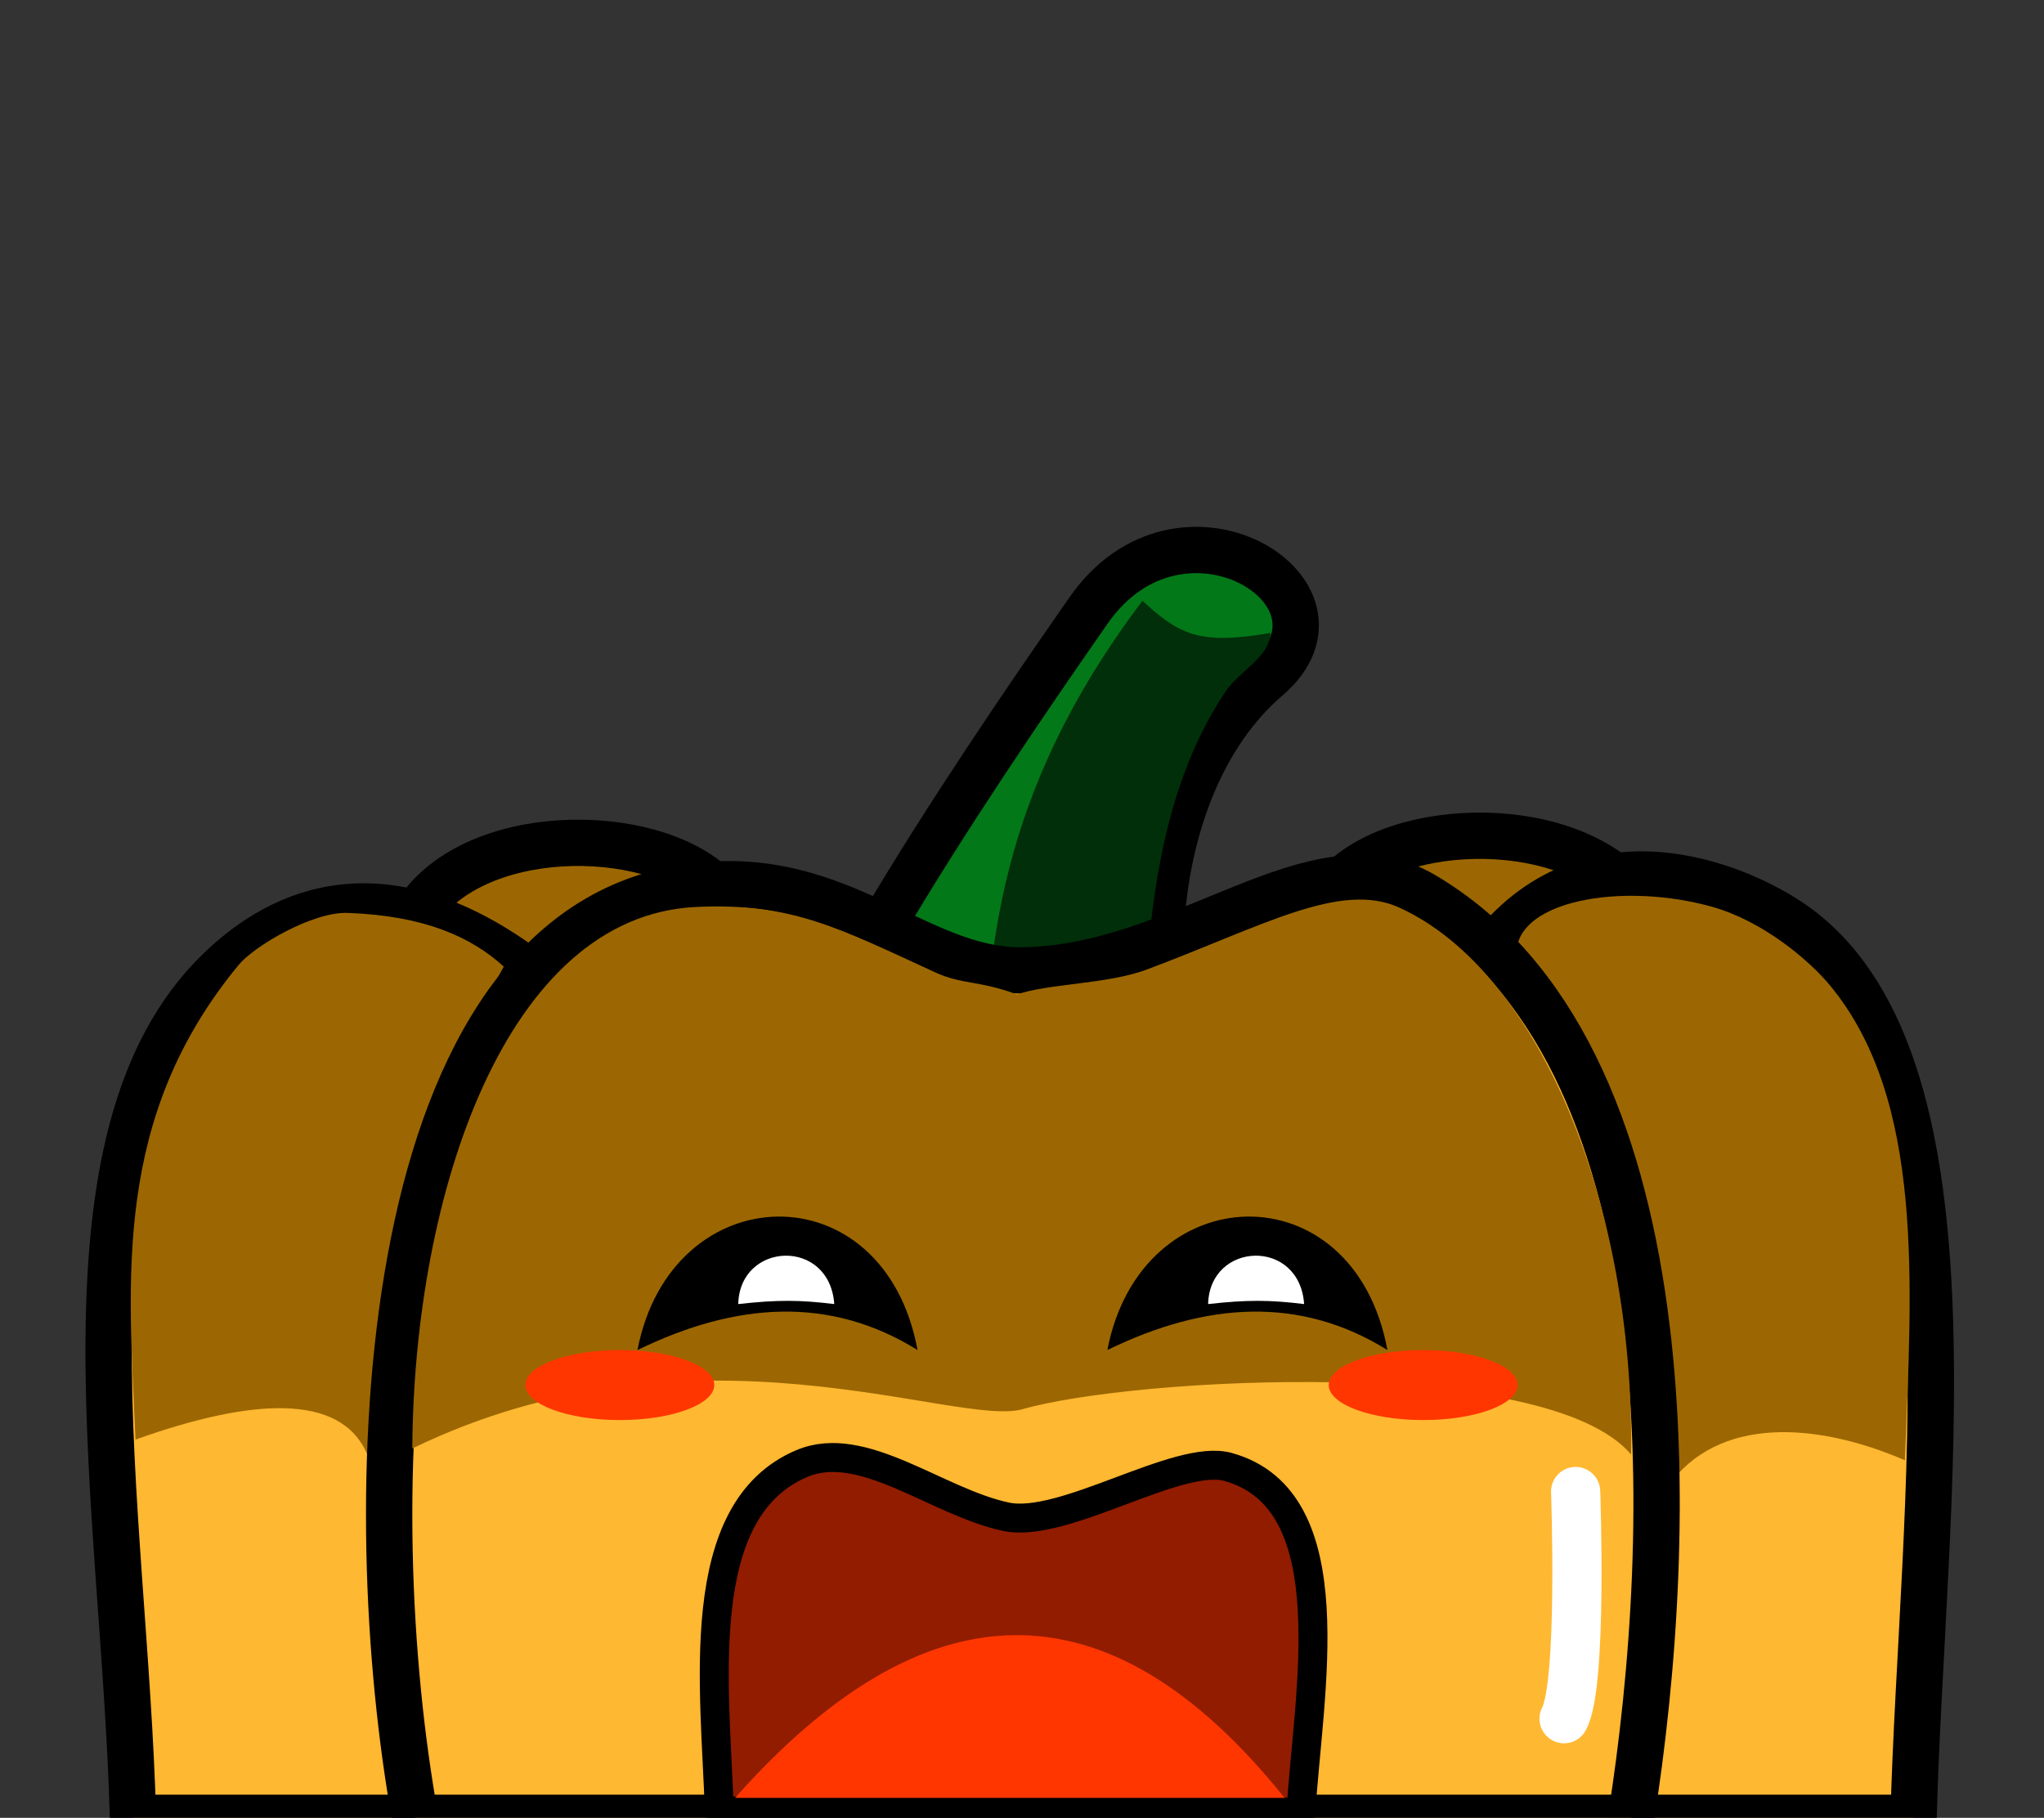 <?xml version="1.0" encoding="UTF-8" standalone="no"?><!DOCTYPE svg PUBLIC "-//W3C//DTD SVG 1.1//EN" "http://www.w3.org/Graphics/SVG/1.1/DTD/svg11.dtd"><svg width="100%" height="100%" viewBox="0 0 353 314" version="1.1" xmlns="http://www.w3.org/2000/svg" xmlns:xlink="http://www.w3.org/1999/xlink" xml:space="preserve" xmlns:serif="http://www.serif.com/" style="fill-rule:evenodd;clip-rule:evenodd;stroke-linecap:round;stroke-linejoin:round;stroke-miterlimit:1.5;"><rect x="0" y="0" width="353" height="314" fill="#333333" stroke="none"/><rect id="Poivron" x="0" y="0" width="352.242" height="314" style="fill:none;"/><clipPath id="_clip1"><rect x="0" y="0" width="352.242" height="314"/></clipPath><g clip-path="url(#_clip1)"><g><path d="M138.5,191.927c-1.999,-13.599 45.666,-80.894 49.363,-86.292c15.94,-23.27 48.164,-3.214 31.026,11.45c-25.854,22.123 -21.151,75.109 -6.842,75.769l-73.547,-0.927Z" style="fill:#027818;stroke:#000;stroke-width:8px;"/><path d="M169.677,190.243c0.768,-25.55 2.342,-52.98 27.622,-86.46c6.235,5.665 9.583,7.745 22.131,5.547c-0.184,4.242 -5.324,6.481 -7.769,10.121c-13.203,19.661 -14.278,46.636 -14.287,73.218l-27.697,-2.426Z" style="fill:#002f09;"/></g><path d="M125.335,155.385c-8.631,-12.231 -39.566,-13.885 -51.676,0c9.94,17.459 41.164,15.173 51.676,0Z" style="fill:#9c6702;stroke:#000;stroke-width:8px;"/><path d="M230.029,154.16c8.631,-12.23 39.566,-13.885 51.677,0c-9.94,17.459 -41.164,15.174 -51.677,0Z" style="fill:#9c6702;stroke:#000;stroke-width:8px;"/><path d="M91.728,168.114c-27.136,-20.641 -45.097,-8.971 -53.873,-0.477c-29.625,28.672 -16.319,92.491 -14.89,146.363l48.739,0c-5.992,-53.514 -7.997,-102.436 20.024,-145.886Z" style="fill:#ffb831;stroke:#000;stroke-width:8px;"/><path d="M87.002,166.966c-5.588,-5.104 -13.66,-8.781 -26.924,-9.277c-6.108,-0.229 -16.182,5.744 -18.825,8.941c-21.872,26.449 -19.07,54.348 -17.85,82.035c19.766,-7.069 35.467,-8.23 40.024,2.569c2.141,-34.182 10.881,-61.431 23.575,-84.268Z" style="fill:#9c6702;"/><path d="M257.722,163.817c17.789,-22.156 44.162,-10.122 52.996,-3.449c32.278,24.381 21.185,99.76 19.756,153.632l-48.739,0c5.991,-53.514 5.452,-107.178 -24.013,-150.183Z" style="fill:#ffb831;stroke:#000;stroke-width:8px;"/><path d="M288.134,256.633c8.562,-11.958 25.334,-11.083 40.844,-4.399c1.148,-30.269 3.477,-62.188 -12.948,-82.035c-3.541,-4.279 -11.561,-11.128 -20.438,-13.59c-14.669,-4.067 -31.551,-1.346 -33.497,6.47c15.73,28.978 24.058,57.666 26.039,93.554Z" style="fill:#9c6702;"/><path d="M281.685,314l-209.981,0c-9.635,-53.224 -7.617,-150.36 45.05,-160.382c27.42,-5.217 40.937,14.313 59.965,14.006c27.875,-0.449 50.377,-24.071 69.097,-13.035c46.111,27.185 43.629,110.337 35.869,159.411Z" style="fill:#ffb831;stroke:#000;stroke-width:8px;"/><path d="M71.206,250.2c48.915,-23.757 93.938,-3.489 105.445,-6.798c19.023,-5.472 90.351,-9.453 105.04,7.832c0.57,-42.702 -15.583,-83.249 -39.988,-94.444c-10.212,-4.685 -23.738,3.234 -43.644,10.678c-6.829,2.554 -17.018,2.409 -22.408,4.305c-6.725,-2.477 -9.45,-1.662 -14.14,-3.813c-16.691,-7.658 -24.815,-12.102 -41.386,-11.292c-32.728,1.602 -48.656,49.401 -48.919,93.532Z" style="fill:#9c6702;"/><g><path d="M110.093,233.197c17.068,-8.321 33.31,-9.366 48.367,0c-5.79,-31.327 -42.576,-30.145 -48.367,0Z"/><path d="M127.494,225.256c6.747,-0.753 10.581,-0.731 16.582,0c-0.795,-11.457 -16.309,-10.827 -16.582,0Z" style="fill:#fff;"/></g><g><path d="M191.241,233.197c17.068,-8.321 33.31,-9.366 48.367,0c-5.789,-31.327 -42.576,-30.145 -48.367,0Z"/><path d="M208.643,225.256c6.746,-0.753 10.58,-0.731 16.581,0c-0.795,-11.457 -16.309,-10.827 -16.581,0Z" style="fill:#fff;"/></g><g><path d="M124.224,312.803c-0.669,-21.093 -4.953,-51.902 14.276,-60.01c10.516,-4.435 23.344,6.692 35.266,9.203c9.956,2.096 29.659,-10.987 38.281,-8.616c20.746,5.707 13.86,39.179 12.624,59.62l-100.447,-0.197Z" style="fill:#921c00;stroke:#000;stroke-width:5px;"/><path d="M126.944,310.554l94.903,0c-30.821,-38.446 -62.497,-36.506 -94.903,0Z" style="fill:#ff3600;"/></g><ellipse cx="245.785" cy="239.244" rx="16.31" ry="6.047" style="fill:#ff3600;"/><ellipse cx="107.044" cy="239.244" rx="16.31" ry="6.047" style="fill:#ff3600;"/><path d="M272.113,257.637c0,0 1.223,33.421 -2,39.24" style="fill:none;stroke:#fff;stroke-width:8.5px;"/></g></svg>
